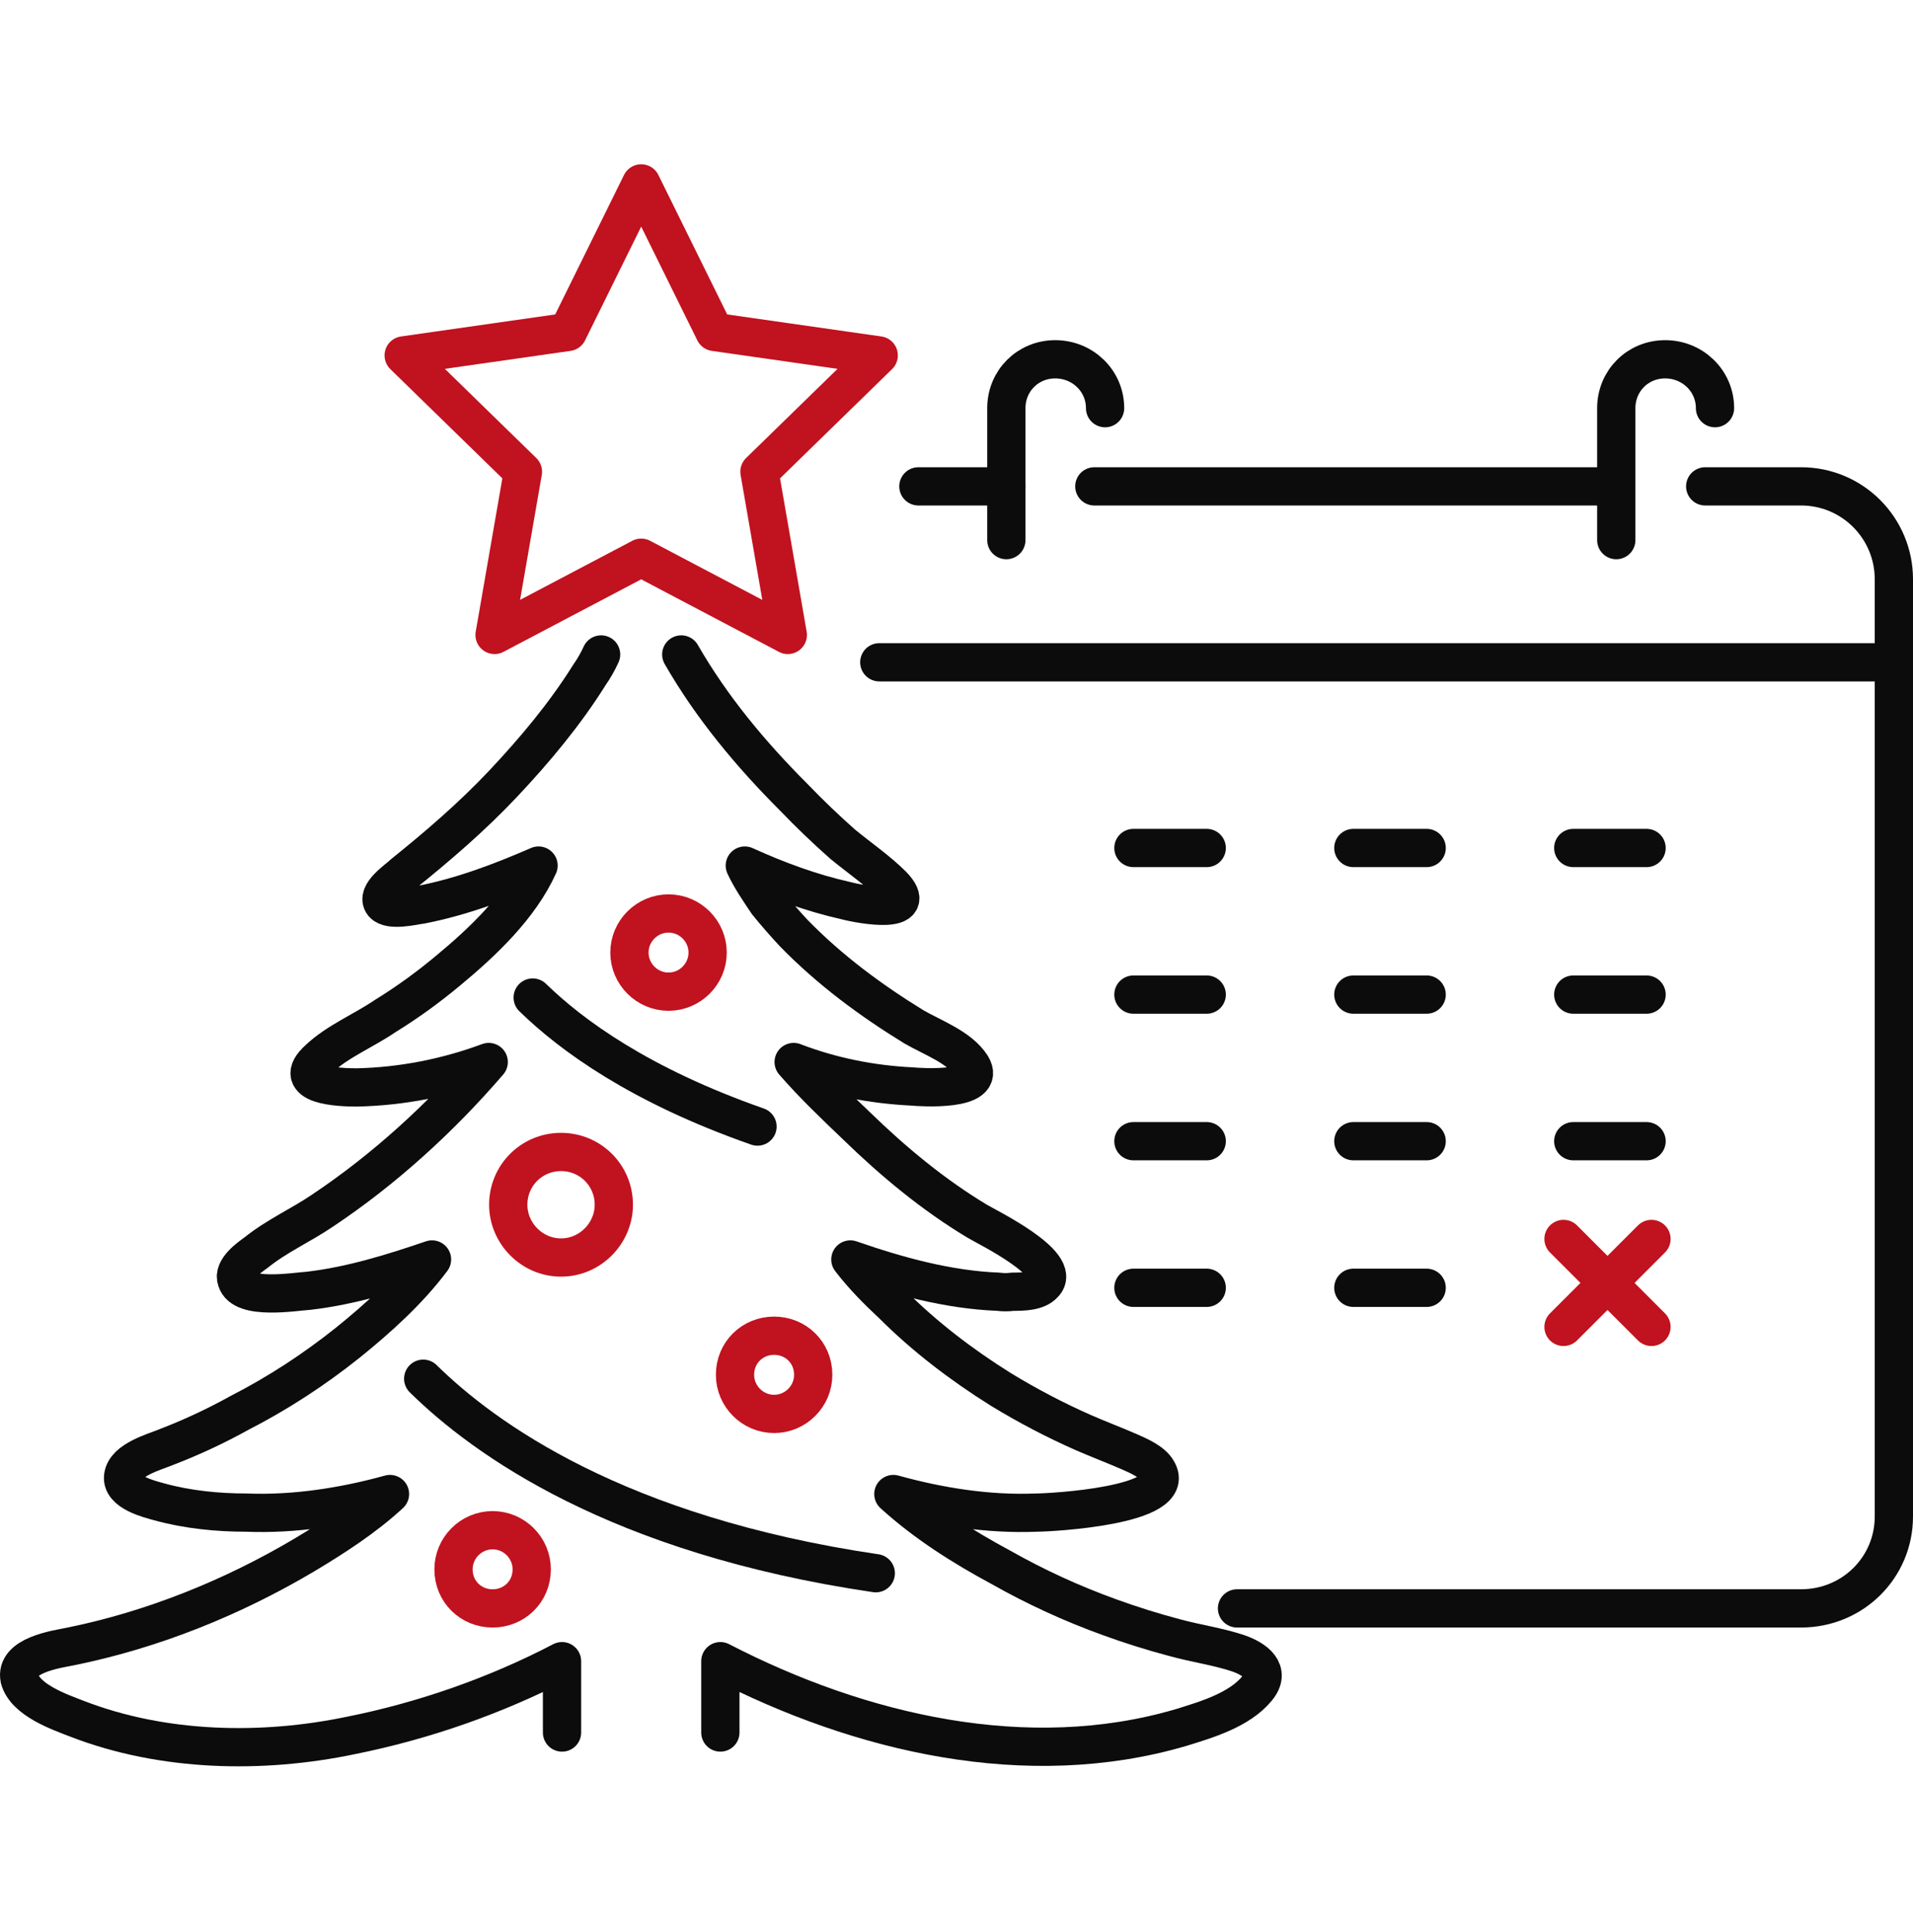 <svg  viewBox="0 0 100 101" fill="none" xmlns="http://www.w3.org/2000/svg">
<path d="M89.138 25.426H94.146C96.854 25.426 99 27.623 99 30.28V79.28C99 81.937 96.854 84.083 94.146 84.083H64.664" stroke="#0C0C0C" stroke-width="2" stroke-linecap="round" stroke-linejoin="round"/>
<path d="M57.205 25.426L84.285 25.426" stroke="#0C0C0C" stroke-width="2" stroke-linecap="round" stroke-linejoin="round"/>
<path d="M48.008 25.426L52.606 25.426" stroke="#0C0C0C" stroke-width="2" stroke-linecap="round" stroke-linejoin="round"/>
<path d="M45.964 34.623L98.592 34.623" stroke="#0C0C0C" stroke-width="2" stroke-linecap="round" stroke-linejoin="round"/>
<path d="M57.767 21.338C57.767 19.907 56.592 18.783 55.161 18.783C53.73 18.783 52.606 19.907 52.606 21.338V28.236" stroke="#0C0C0C" stroke-width="2" stroke-linecap="round" stroke-linejoin="round"/>
<path d="M89.65 21.338C89.65 19.907 88.475 18.783 87.044 18.783C85.613 18.783 84.489 19.907 84.489 21.338V28.236" stroke="#0C0C0C" stroke-width="2" stroke-linecap="round" stroke-linejoin="round"/>
<path d="M70.745 44.331H74.577" stroke="#0C0C0C" stroke-width="2" stroke-linecap="round" stroke-linejoin="round"/>
<path d="M82.241 44.331H86.073" stroke="#0C0C0C" stroke-width="2" stroke-linecap="round" stroke-linejoin="round"/>
<path d="M59.248 44.331H63.08" stroke="#0C0C0C" stroke-width="2" stroke-linecap="round" stroke-linejoin="round"/>
<path d="M70.745 51.995H74.577" stroke="#0C0C0C" stroke-width="2" stroke-linecap="round" stroke-linejoin="round"/>
<path d="M82.241 51.995H86.073" stroke="#0C0C0C" stroke-width="2" stroke-linecap="round" stroke-linejoin="round"/>
<path d="M59.248 51.995H63.08" stroke="#0C0C0C" stroke-width="2" stroke-linecap="round" stroke-linejoin="round"/>
<path d="M70.745 59.659H74.577" stroke="#0C0C0C" stroke-width="2" stroke-linecap="round" stroke-linejoin="round"/>
<path d="M70.745 67.323H74.577" stroke="#0C0C0C" stroke-width="2" stroke-linecap="round" stroke-linejoin="round"/>
<path d="M82.241 59.659H86.073" stroke="#0C0C0C" stroke-width="2" stroke-linecap="round" stroke-linejoin="round"/>
<path d="M59.248 59.659H63.08" stroke="#0C0C0C" stroke-width="2" stroke-linecap="round" stroke-linejoin="round"/>
<path d="M59.248 67.323H63.08" stroke="#0C0C0C" stroke-width="2" stroke-linecap="round" stroke-linejoin="round"/>
<path d="M81.731 64.769L86.329 69.367" stroke="#C1121F" stroke-width="2" stroke-linecap="round" stroke-linejoin="round"/>
<path d="M86.329 64.769L81.731 69.367" stroke="#C1121F" stroke-width="2" stroke-linecap="round" stroke-linejoin="round"/>
<path d="M31.422 34.214C31.252 34.589 31.048 34.946 30.809 35.287C29.532 37.331 27.948 39.221 26.313 40.958C24.678 42.696 22.89 44.228 21.05 45.71C20.795 45.966 19.619 46.732 20.028 47.243C20.386 47.652 21.612 47.345 22.021 47.294C24.116 46.885 26.16 46.119 28.152 45.25C27.182 47.396 25.24 49.236 23.452 50.718C22.396 51.603 21.289 52.404 20.131 53.119C19.006 53.885 17.627 54.447 16.656 55.367C15.123 56.747 17.729 56.849 18.649 56.849C20.999 56.798 23.349 56.338 25.547 55.52C23.043 58.433 20.079 61.141 16.86 63.287C15.736 64.053 14.459 64.615 13.386 65.484C13.028 65.739 12.16 66.353 12.364 66.915C12.671 67.988 15.379 67.528 16.145 67.477C18.342 67.221 20.488 66.557 22.583 65.842C21.357 67.477 19.773 68.907 18.189 70.185C16.401 71.615 14.51 72.842 12.517 73.864C11.291 74.545 10.014 75.141 8.685 75.652C8.072 75.907 6.539 76.316 6.437 77.185C6.335 78.002 7.765 78.36 8.328 78.513C9.809 78.922 11.393 79.075 12.875 79.075C15.379 79.177 17.985 78.769 20.386 78.104C19.058 79.331 17.474 80.353 15.941 81.272C12.16 83.52 7.97 85.207 3.678 86.075C2.911 86.228 0.766 86.535 1.021 87.761C1.328 88.885 3.116 89.499 4.036 89.856C8.532 91.593 13.693 91.696 18.342 90.725C22.174 89.958 25.955 88.63 29.379 86.842C29.379 88.425 29.379 89.039 29.379 90.572" stroke="#0C0C0C" stroke-width="2" stroke-linecap="round" stroke-linejoin="round"/>
<path d="M37.656 90.572C37.656 88.834 37.656 88.63 37.656 86.842C44.963 90.623 53.7 92.666 61.722 90.316C63.05 89.907 64.787 89.396 65.707 88.272C66.474 87.353 65.605 86.739 64.736 86.433C63.663 86.075 62.539 85.922 61.415 85.615C60.257 85.309 59.116 84.951 57.992 84.542C56.016 83.827 54.126 82.958 52.32 81.936C50.328 80.864 48.386 79.637 46.7 78.104C49.101 78.769 51.656 79.177 54.16 79.075C54.926 79.075 61.62 78.718 60.496 76.878C60.24 76.418 59.525 76.112 59.065 75.907C58.247 75.55 57.43 75.243 56.612 74.885C55.148 74.238 53.717 73.489 52.32 72.637C50.277 71.36 48.335 69.878 46.649 68.192C45.882 67.477 45.116 66.71 44.452 65.842C46.955 66.71 49.561 67.425 52.167 67.528C52.44 67.562 52.695 67.562 52.934 67.528C53.444 67.528 54.211 67.528 54.569 67.119C55.59 66.097 51.605 64.156 51.094 63.849C48.795 62.469 46.7 60.732 44.758 58.842C43.634 57.769 42.51 56.696 41.488 55.52C43.481 56.287 45.576 56.696 47.671 56.798C48.182 56.849 51.605 57.053 50.788 55.725C50.174 54.754 48.744 54.243 47.773 53.681C45.525 52.301 43.379 50.718 41.488 48.776C41.011 48.265 40.551 47.737 40.109 47.192C39.7 46.579 39.24 45.915 38.934 45.25C40.62 46.017 42.408 46.681 44.247 47.09C45.014 47.294 48.182 47.856 46.649 46.272C45.882 45.506 44.912 44.842 44.043 44.126C43.157 43.343 42.306 42.525 41.488 41.674C39.24 39.425 37.196 36.973 35.612 34.214" stroke="#0C0C0C" stroke-width="2" stroke-linecap="round" stroke-linejoin="round"/>
<path d="M33.518 9.587L37.35 17.353L45.934 18.58L39.7 24.66L41.182 33.193L33.518 29.156L25.853 33.193L27.335 24.66L21.102 18.58L29.686 17.353L33.518 9.587Z" stroke="#C1121F" stroke-width="2" stroke-linecap="round" stroke-linejoin="round"/>
<path d="M32.087 62.981C32.087 64.463 30.86 65.74 29.328 65.74C27.795 65.74 26.568 64.463 26.568 62.981C26.568 61.448 27.795 60.222 29.328 60.222C30.86 60.222 32.087 61.448 32.087 62.981Z" stroke="#C1121F" stroke-width="2" stroke-linecap="round" stroke-linejoin="round"/>
<path d="M27.846 52.149C29.89 54.142 33.466 56.748 39.597 58.894" stroke="#0C0C0C" stroke-width="2" stroke-linecap="round" stroke-linejoin="round"/>
<path d="M22.123 72.076C25.291 75.193 32.24 80.251 45.78 82.244" stroke="#0C0C0C" stroke-width="2" stroke-linecap="round" stroke-linejoin="round"/>
<path d="M27.795 82.04C27.795 83.215 26.875 84.084 25.751 84.084C24.627 84.084 23.707 83.215 23.707 82.04C23.707 80.916 24.627 79.996 25.751 79.996C26.875 79.996 27.795 80.916 27.795 82.04Z" stroke="#C1121F" stroke-width="2" stroke-linecap="round" stroke-linejoin="round"/>
<path d="M42.51 71.872C42.51 72.996 41.59 73.916 40.466 73.916C39.342 73.916 38.422 72.996 38.422 71.872C38.422 70.697 39.342 69.828 40.466 69.828C41.59 69.828 42.51 70.697 42.51 71.872Z" stroke="#C1121F" stroke-width="2" stroke-linecap="round" stroke-linejoin="round"/>
<path d="M36.991 49.798C36.991 50.922 36.071 51.842 34.947 51.842C33.823 51.842 32.903 50.922 32.903 49.798C32.903 48.674 33.823 47.754 34.947 47.754C36.071 47.754 36.991 48.674 36.991 49.798Z" stroke="#C1121F" stroke-width="2" stroke-linecap="round" stroke-linejoin="round"/>
</svg>

